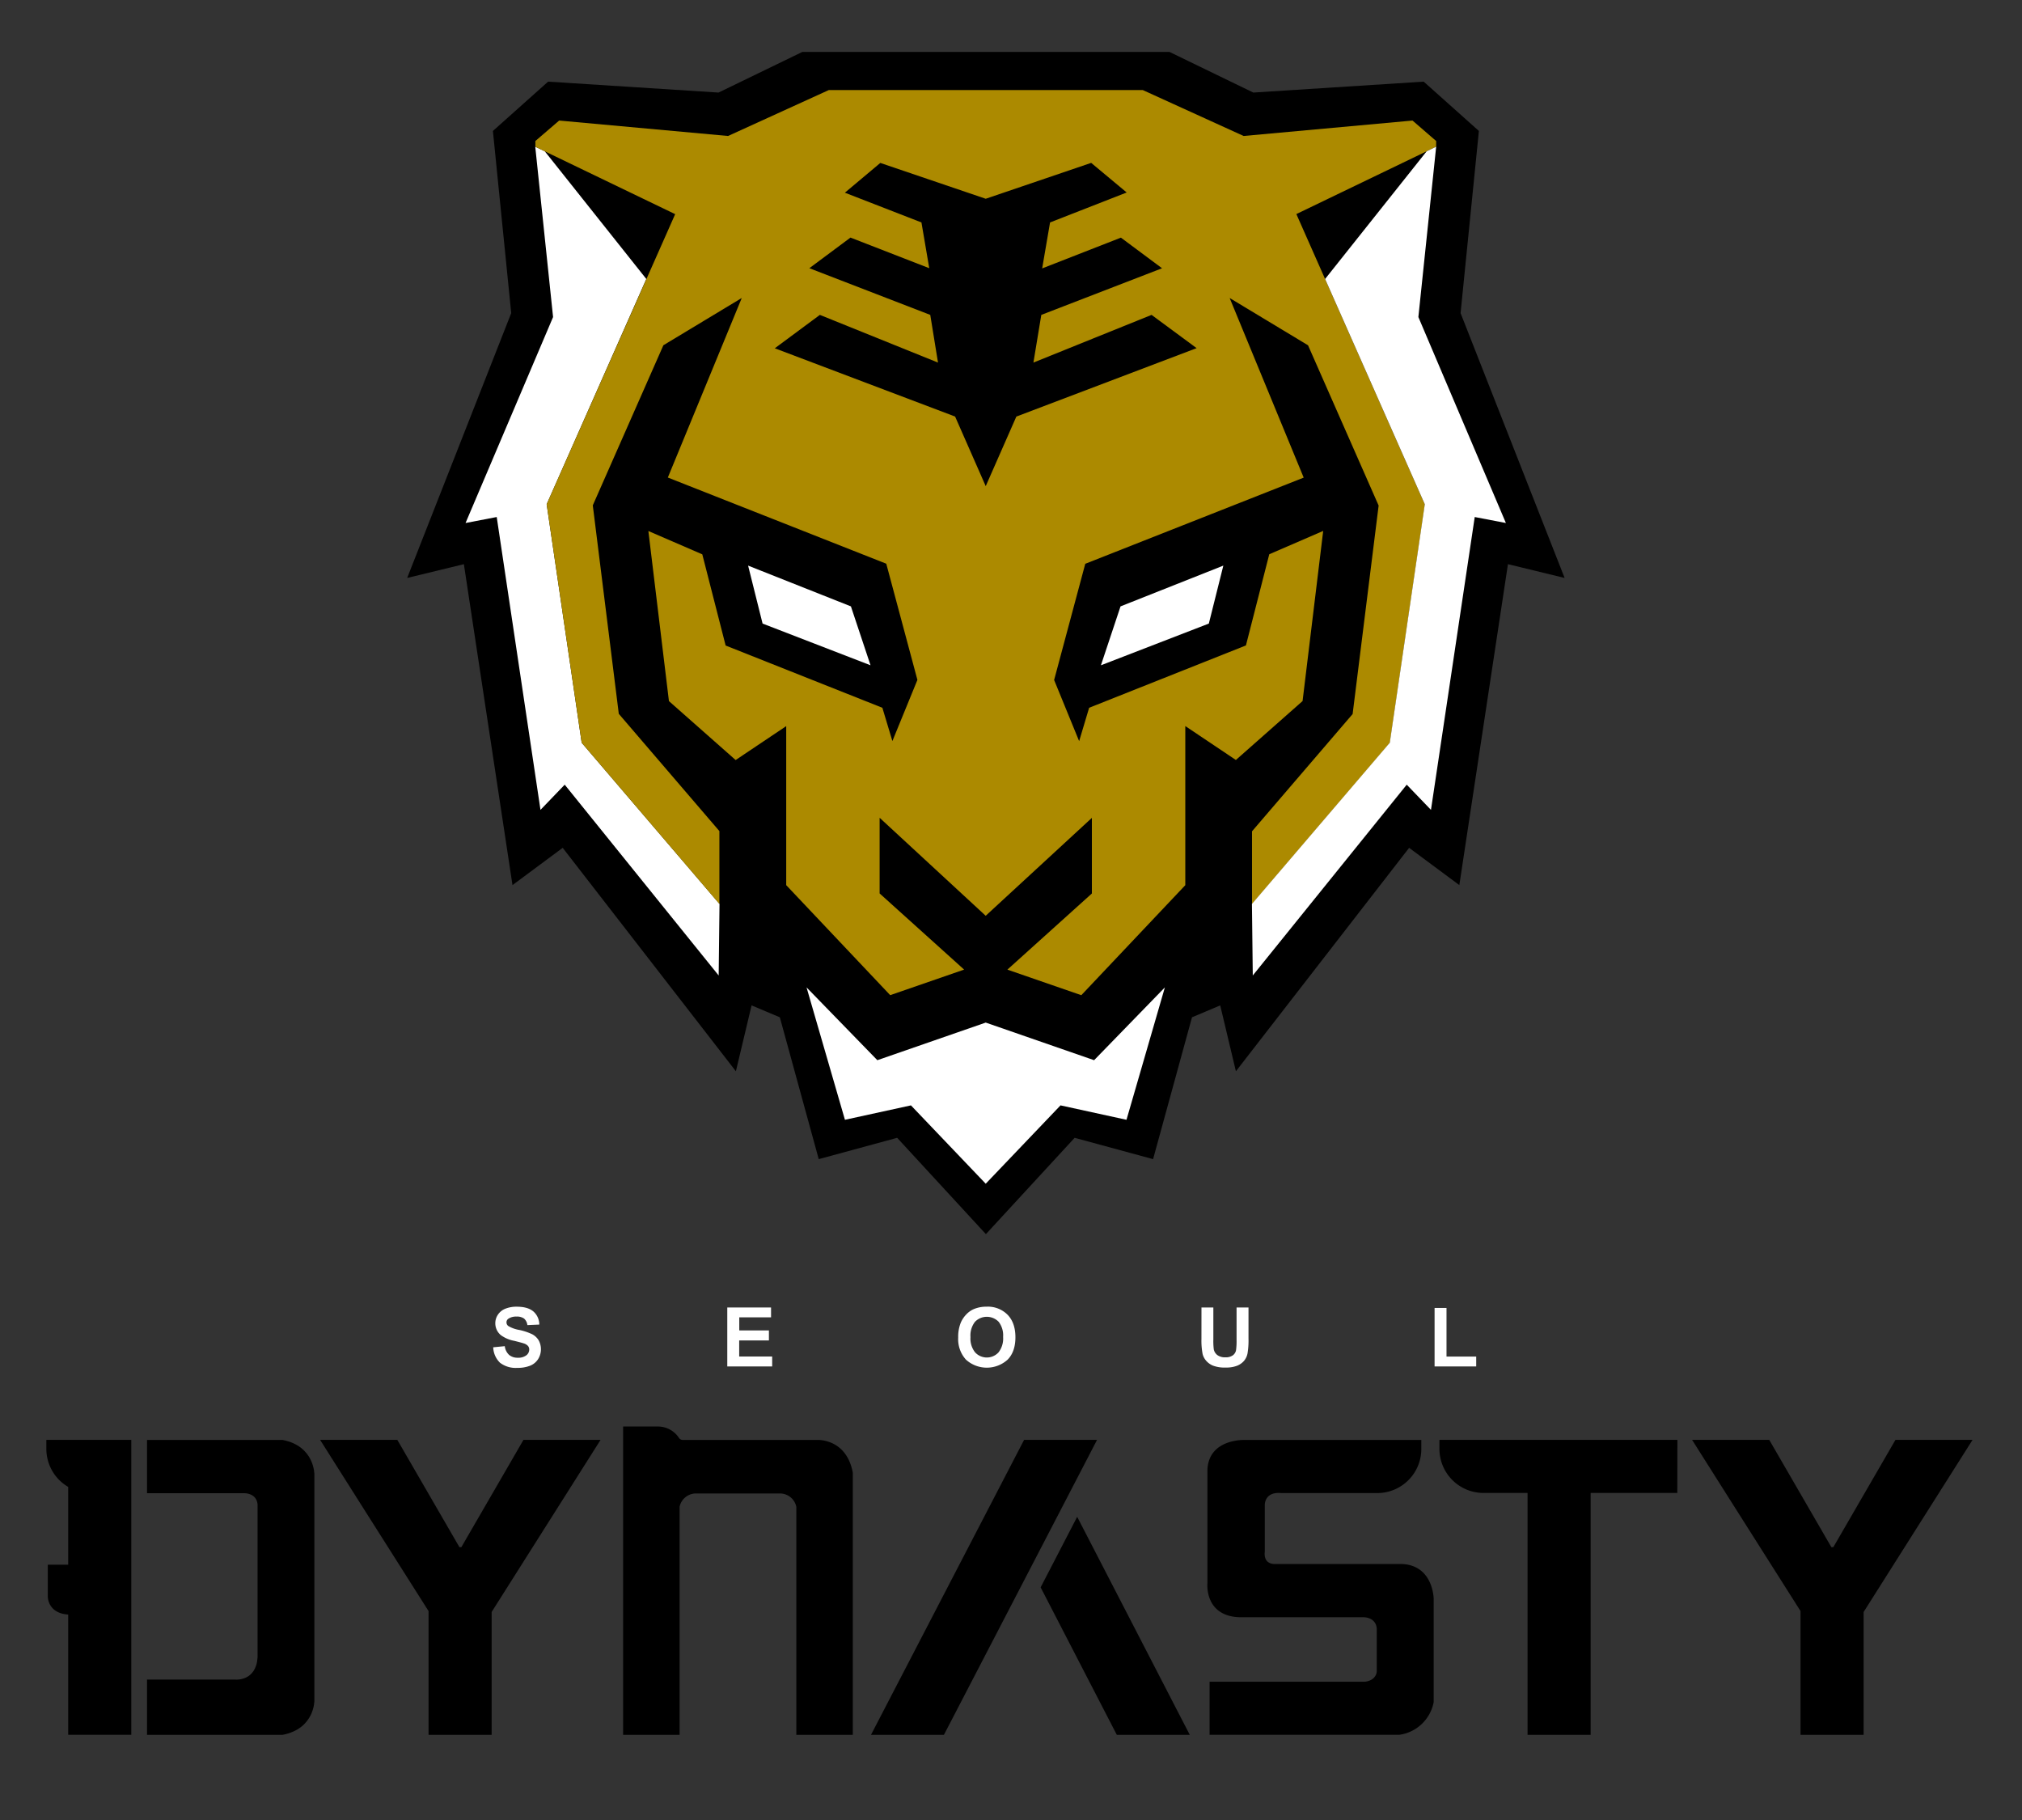 <svg xmlns="http://www.w3.org/2000/svg" width="700" height="630" viewBox="0 0 700 630"><rect x="0" y="0" width="700" height="630" fill="#333333" stroke="none"/><title>Dynasty Primary</title><path d="M170.75,466.37l4-.39a4.9,4.9,0,0,0,1.47,3,4.44,4.44,0,0,0,3,1,4.59,4.59,0,0,0,3-.84,2.51,2.51,0,0,0,1-2,1.86,1.86,0,0,0-.43-1.23,3.4,3.4,0,0,0-1.48-.89q-.73-.25-3.3-.89a11.2,11.2,0,0,1-4.66-2,5.32,5.32,0,0,1-1.88-4.11,5.25,5.25,0,0,1,.89-2.92,5.54,5.54,0,0,1,2.55-2.07,10.25,10.25,0,0,1,4-.71q3.85,0,5.79,1.69a6,6,0,0,1,2,4.5l-4.13.18a3.5,3.5,0,0,0-1.14-2.26,4.16,4.16,0,0,0-2.61-.69,4.72,4.72,0,0,0-2.82.74,1.49,1.49,0,0,0-.66,1.27,1.57,1.57,0,0,0,.61,1.24,10.85,10.85,0,0,0,3.79,1.37,20,20,0,0,1,4.45,1.47,5.73,5.73,0,0,1,2.26,2.08,6.43,6.43,0,0,1-.16,6.55,5.85,5.85,0,0,1-2.76,2.28,11.56,11.56,0,0,1-4.45.75,8.85,8.85,0,0,1-6-1.79A7.79,7.79,0,0,1,170.75,466.37Z" fill="#fff"/><path d="M251.78,473V452.59h15.15V456h-11v4.53h10.26V464H255.9v5.56h11.42V473Z" fill="#fff"/><path d="M331.72,463a13,13,0,0,1,.93-5.24,9.63,9.63,0,0,1,1.9-2.8,8,8,0,0,1,2.64-1.84,11.23,11.23,0,0,1,4.4-.81,9.6,9.6,0,0,1,7.23,2.8q2.71,2.8,2.71,7.79t-2.69,7.74a10.75,10.75,0,0,1-14.44,0A10.55,10.55,0,0,1,331.72,463Zm4.25-.14a7.66,7.66,0,0,0,1.6,5.26,5.51,5.51,0,0,0,7.79.33l.33-.33a7.81,7.81,0,0,0,1.58-5.33,7.69,7.69,0,0,0-1.54-5.24,5.71,5.71,0,0,0-8.07-.13l-.13.13a7.72,7.72,0,0,0-1.56,5.26Z" fill="#fff"/><path d="M415.94,452.59h4.11v11.07a23.13,23.13,0,0,0,.15,3.42,3.31,3.31,0,0,0,1.26,2,4.39,4.39,0,0,0,2.73.76,4.16,4.16,0,0,0,2.65-.72,2.84,2.84,0,0,0,1.07-1.76,23.1,23.1,0,0,0,.18-3.47v-11.3h4.13v10.73a27.57,27.57,0,0,1-.34,5.2,5.75,5.75,0,0,1-1.23,2.57,6.22,6.22,0,0,1-2.4,1.67,10.46,10.46,0,0,1-3.93.62,11.32,11.32,0,0,1-4.44-.68,6.34,6.34,0,0,1-2.39-1.76,5.63,5.63,0,0,1-1.16-2.27,24.78,24.78,0,0,1-.4-5.19Z" fill="#fff"/><path d="M496.64,473V452.75h4.13v16.83h10.28V473Z" fill="#fff"/><polygon points="354.53 498.42 301.53 600.52 326.78 600.52 379.79 498.42 354.53 498.42"/><polygon points="372.91 525.05 360.26 549.47 386.63 600.52 411.89 600.52 372.91 525.05"/><path d="M580.7,498.41H498.32v3.16a15.26,15.26,0,0,0,15.22,15.22h15.29v83.73h21.84V516.79h30Z"/><path d="M682.88,498.42H656.19l-21.5,37.13H634l-21.5-37.13H585.79s23.35,36.93,37.54,59.26v42.84h21.84V558C659.35,535.63,682.88,498.42,682.88,498.42Z"/><path d="M207.91,498.42H181.22l-21.5,37.13h-.67l-21.5-37.13H110.82s23.35,36.93,37.54,59.26v42.84H170.2V558C184.38,535.63,207.91,498.42,207.91,498.42Z"/><path d="M485.28,541.38H441.11s-3.77.17-3.25-4.3V521s-.2-4.71,5.68-4.17h33.3a15.26,15.26,0,0,0,15.21-15.23v-3.16H431s-12.62-.56-13,10.43V548s-1.18,11.53,11.34,11.82h42.76s4.12-.1,4.52,3.84v14.89s0,3.11-4.14,3.59H418.75V600.5H484.5a14.06,14.06,0,0,0,11.83-11.32V553.41S496.22,541.82,485.28,541.38Z"/><path d="M16.05,498.42v3.16a15.23,15.23,0,0,0,7.56,13.12v26.94H16.55v11s-.11,5.79,7.06,6.24v41.63H45.45V498.42Z"/><path d="M97.84,498.44H50.9v18.44H84.65s4.12-.1,4.52,3.84v52.92c-.46,8.31-7.49,7.76-7.49,7.76H50.9v19.12H97.84c11.24-2.17,11-12,11-12v-78S109.05,500.61,97.84,498.44Z"/><path d="M282.73,498.44H236.36a1.56,1.56,0,0,1-1.33-.74h0a8.73,8.73,0,0,0-7.31-3.91h-12V600.52h19.55V521.59a5.8,5.8,0,0,1,5.84-4.62h28.73a5.8,5.8,0,0,1,5.84,4.62v78.93h19.55v-90.8C292.94,497.71,282.73,498.44,282.73,498.44Z"/><polygon points="505.64 108.38 511.98 45.33 492.87 28.26 433.88 32.04 404.88 17.98 277.75 17.98 248.75 32.04 189.75 28.26 170.64 45.33 176.98 108.38 140.96 200.06 160.59 195.29 177.42 306.38 194.8 293.48 254.76 370.83 260.19 348.02 269.97 352.14 283.44 401.24 310.59 393.86 341.31 427.2 341.31 427.2 341.31 427.2 372.03 393.86 399.19 401.24 412.66 352.14 422.43 348.02 427.86 370.83 487.83 293.48 505.21 306.38 522.04 195.29 541.66 200.06 505.64 108.38"/><polygon points="185.3 50.78 191.47 109.75 161.17 181.04 171.96 178.97 187.11 280.34 195.5 271.62 248.8 337.67 249.09 312.9 201.37 257.1 189.25 174.55 223.75 96.57 188.6 52.37 185.3 50.78" fill="#fff"/><polygon points="258.99 195.79 264 215.85 301.37 230.29 294.58 209.9 258.99 195.79" fill="#fff"/><path d="M497.19,48.81,489,41.73l-58.47,5.34-34.92-15.9H286.93l-34.88,15.9-58.47-5.34-8.24,7.08v2l48.4,23.32L189.25,174.55l12.12,82.55,47.68,55.8V287.69l-34.83-40.6-9-72.16,24.44-55.42,27.13-16.36L231.2,165.3l75.62,29.83,10.78,40.22-8.66,21.17L305.47,245l-54.26-21.55-8.08-31.56-18.67-8.08,7.12,58.88,23.09,20.4,17.51-11.74v55.05l36,38.08,25.59-8.85-29.25-26.36V283.08L341.24,317h0L378,283.11v26.17l-29.25,26.36,25.59,8.85,36-38.08V251.33l17.51,11.74,23.09-20.4,7.14-58.89-18.67,8.08-8.08,31.56L377.05,245l-3.46,11.55-8.66-21.17,10.78-40.22,75.62-29.83L425.7,103.16l27.13,16.36L477.27,175l-9,72.16-34.83,40.6v25.21l47.72-55.8,12.12-82.55L448.79,74.1l48.4-23.32ZM351.85,144.2l-10.6,24.08-10.6-24.09-62.42-23.63L283.83,109l40.9,16.51L322.05,109,280.19,92.84l14.24-10.6,27.27,10.6L319,77l-26.51-10.3,12.27-10.3L341.25,68.8h0l36.51-12.42,12.29,10.25L363.52,77l-2.73,15.91,27.26-10.65,14.24,10.6L360.49,109l-2.73,16.51L398.66,109l15.6,11.51Z" fill="#ac8a00"/><polygon points="497.19 50.78 491.03 109.75 521.33 181.04 510.54 178.97 495.39 280.34 487 271.62 433.7 337.67 433.41 312.9 481.13 257.1 493.25 174.55 458.74 96.57 493.9 52.37 497.19 50.78" fill="#fff"/><polygon points="423.51 195.79 418.49 215.85 381.13 230.29 387.92 209.9 423.51 195.79" fill="#fff"/><polygon points="378.77 366.99 341.25 353.97 303.73 366.99 279.22 341.79 292.51 387.62 315.36 382.63 341.25 409.75 367.14 382.63 389.98 387.62 403.27 341.79 378.77 366.99" fill="#fff"/></svg>